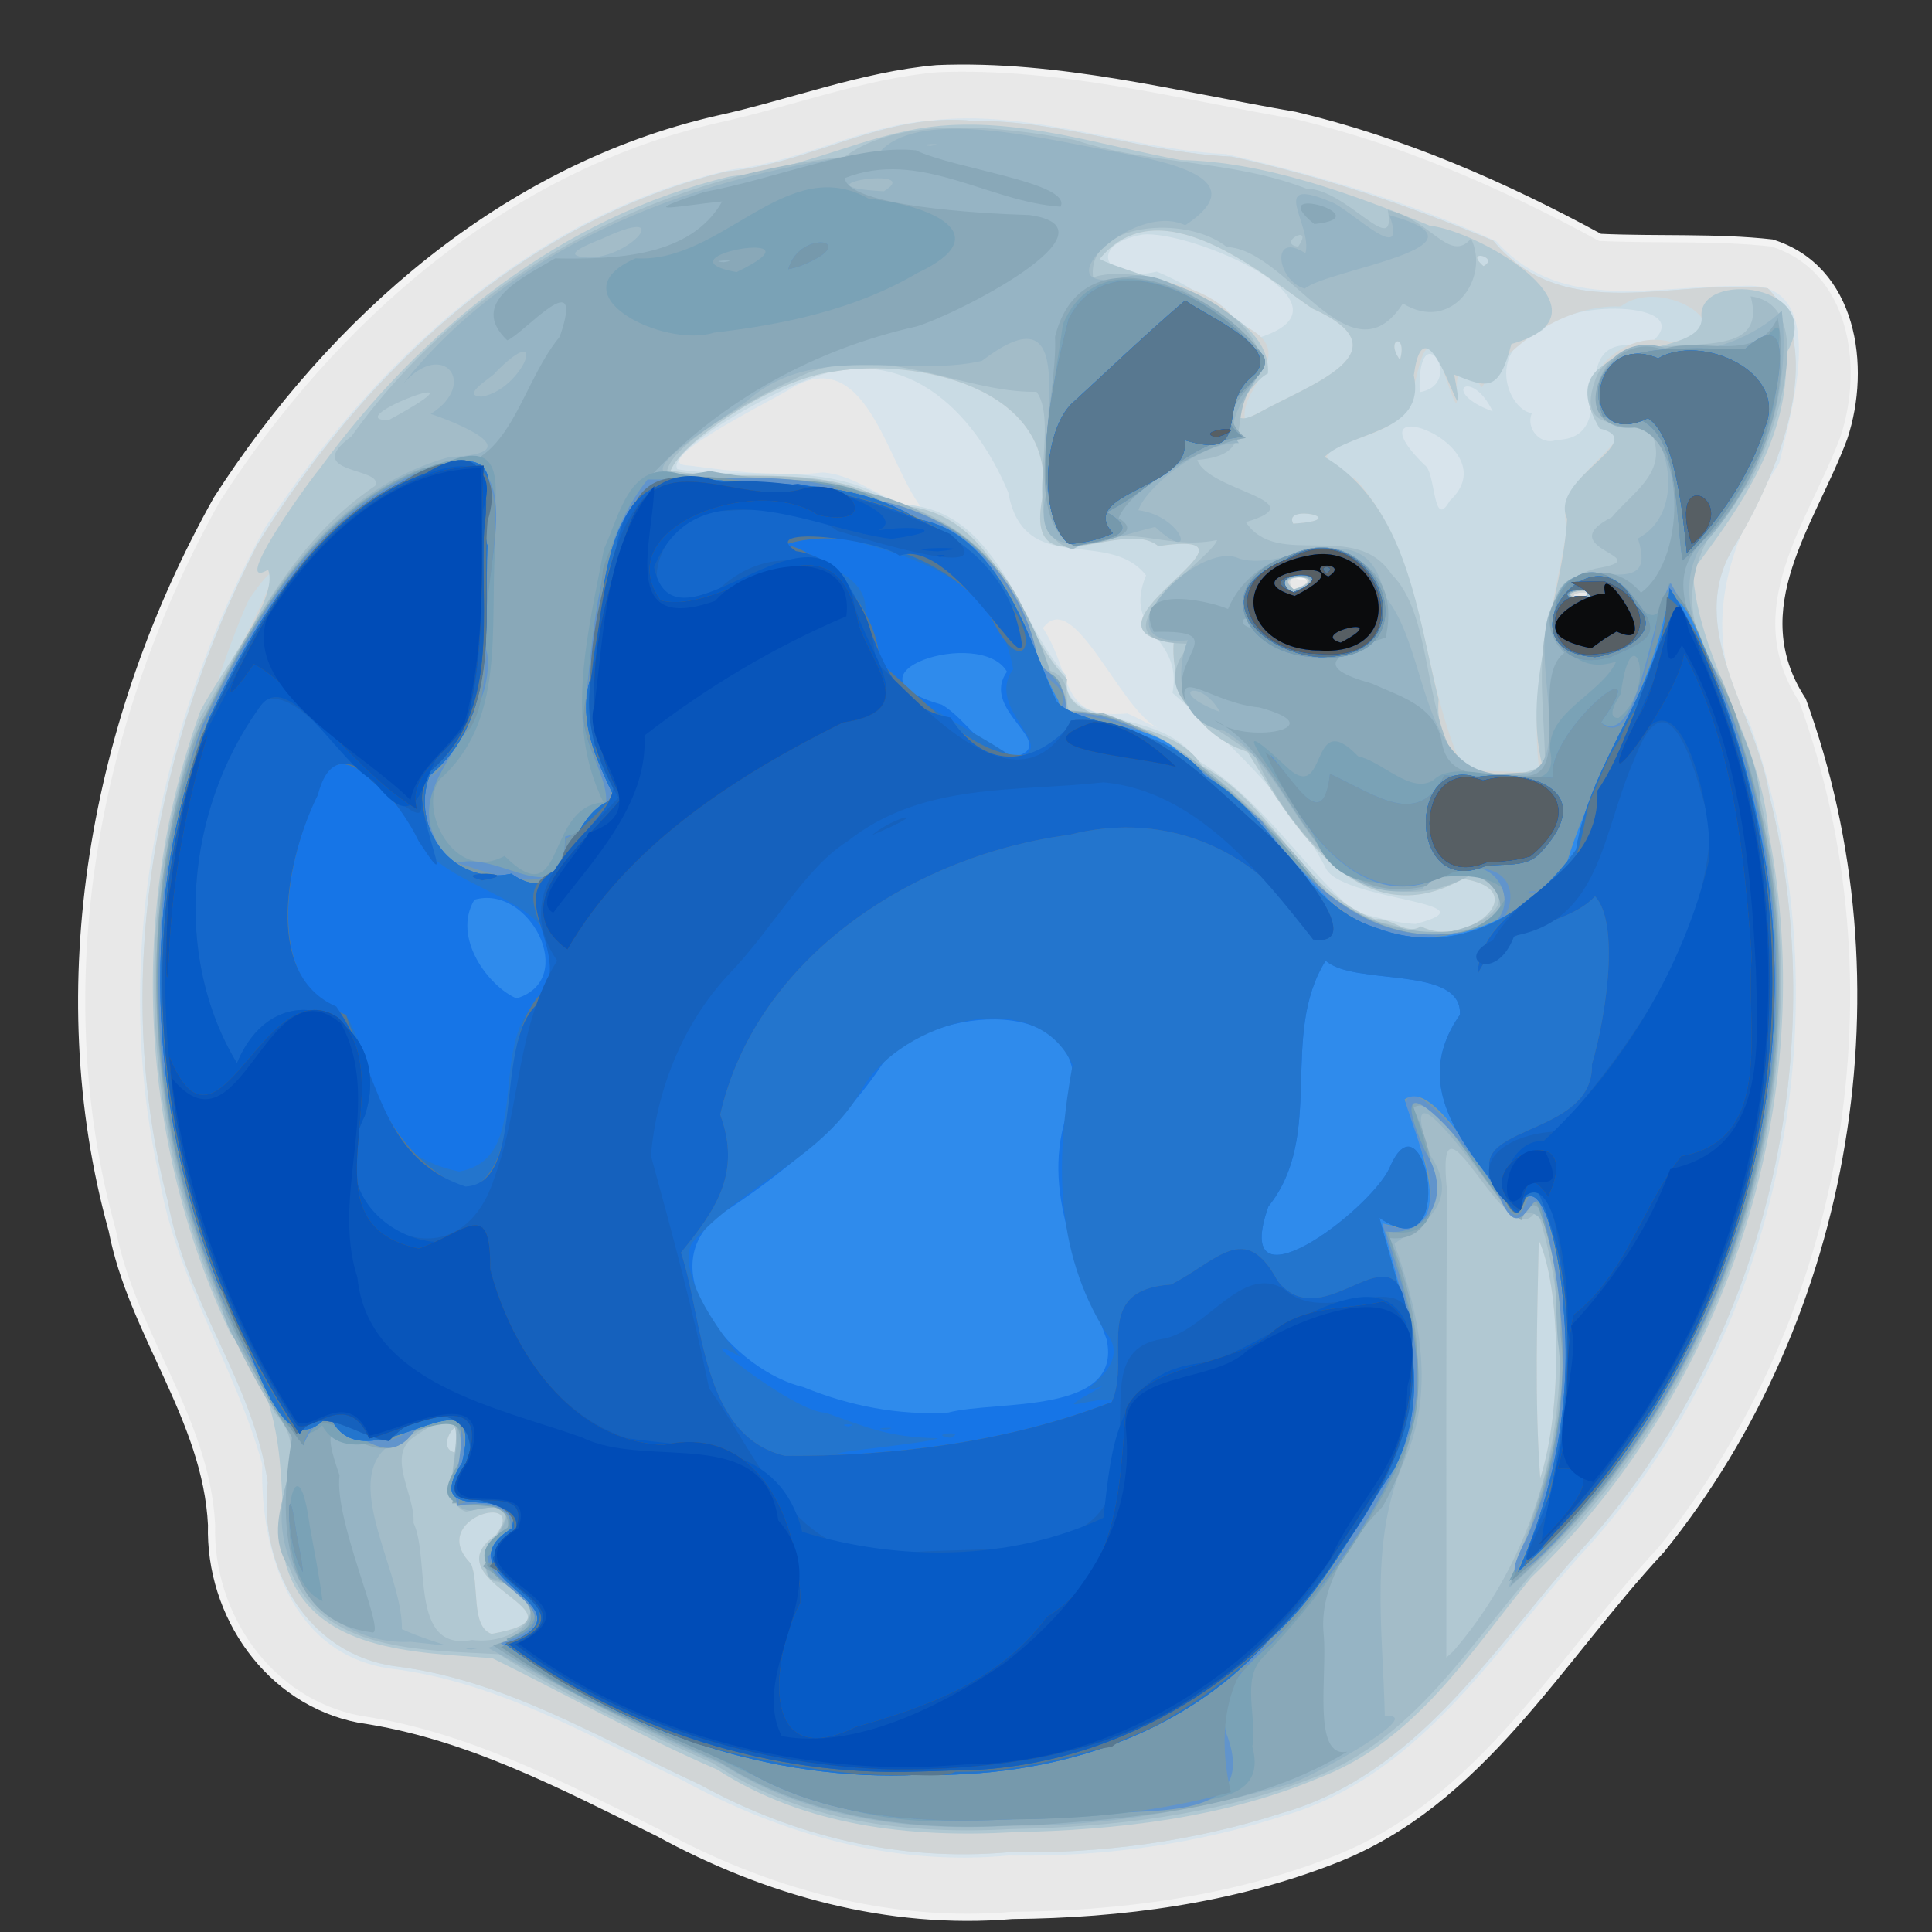 <?xml version="1.0" encoding="UTF-8" standalone="no"?>
<!-- Created with Inkscape (http://www.inkscape.org/) -->

<svg
   xmlns:dc="http://purl.org/dc/elements/1.1/"
   xmlns:cc="http://creativecommons.org/ns#"
   xmlns:rdf="http://www.w3.org/1999/02/22-rdf-syntax-ns#"
   xmlns:svg="http://www.w3.org/2000/svg"
   xmlns="http://www.w3.org/2000/svg"
   xmlns:xlink="http://www.w3.org/1999/xlink"
   xmlns:sodipodi="http://sodipodi.sourceforge.net/DTD/sodipodi-0.dtd"
   xmlns:inkscape="http://www.inkscape.org/namespaces/inkscape"
   width="48"
   height="48"
   id="svg2"
   version="1.1"
   inkscape:version="0.48.4 r9939"
   sodipodi:docname="iceweasel.svg"
   inkscape:export-filename="/home/uri/workspace/NitruxforAndroid/res/drawable-xhdpi/web_browser.png"
   inkscape:export-xdpi="180"
   inkscape:export-ydpi="180">
  <rect width="100%" height="100%" fill="#333333" stroke="none"/>
  <defs
     id="defs4">
    <linearGradient
       id="linearGradient1577"
       inkscape:collect="always">
      <stop
         id="stop1579"
         offset="0"
         style="stop-color:#ffffff;stop-opacity:0.498" />
      <stop
         id="stop1581"
         offset="1"
         style="stop-color:#ffffff;stop-opacity:0;" />
    </linearGradient>
    <linearGradient
       gradientTransform="matrix(0.874,0,0,0.874,3.034,1007.384)"
       gradientUnits="userSpaceOnUse"
       y2="0.882"
       x2="28.77"
       y1="47.029"
       x1="28.77"
       id="linearGradient1583"
       xlink:href="#linearGradient1577"
       inkscape:collect="always" />
    <linearGradient
       inkscape:collect="always"
       xlink:href="#linearGradient4167"
       id="linearGradient3549"
       x1="28.551"
       y1="1052.38"
       x2="28.551"
       y2="1004.356"
       gradientUnits="userSpaceOnUse"
       gradientTransform="matrix(0.833,0,0,0.833,4,171.394)" />
    <style
       type="text/css"
       id="style874">
    .fil0 {fill:#1F1A17}
   </style>
    <linearGradient
       inkscape:collect="always"
       xlink:href="#linearGradient4173"
       id="linearGradient4973"
       x1="23.938"
       y1="-1052.425"
       x2="23.938"
       y2="-1004.362"
       gradientUnits="userSpaceOnUse"
       gradientTransform="matrix(0.833,0,0,0.833,4,-171.394)" />
    <linearGradient
       id="linearGradient4173">
      <stop
         id="stop4175"
         offset="0"
         style="stop-color:#1482cf;stop-opacity:1" />
      <stop
         id="stop4177"
         offset="1"
         style="stop-color:#74bef2;stop-opacity:1" />
    </linearGradient>
    <linearGradient
       id="linearGradient4167">
      <stop
         id="stop4169"
         offset="0"
         style="stop-color:#bfe1f9;stop-opacity:1" />
      <stop
         id="stop4171"
         offset="1"
         style="stop-color:#f6fbfe;stop-opacity:1" />
    </linearGradient>
  </defs>
  <sodipodi:namedview
     id="base"
     pagecolor="#ffffff"
     bordercolor="#666666"
     borderopacity="1.0"
     inkscape:pageopacity="0.0"
     inkscape:pageshadow="2"
     inkscape:zoom="5.6568545"
     inkscape:cx="0.61072487"
     inkscape:cy="4.6740166"
     inkscape:document-units="px"
     inkscape:current-layer="g4010"
     showgrid="true"
     inkscape:window-width="1177"
     inkscape:window-height="754"
     inkscape:window-x="490"
     inkscape:window-y="204"
     inkscape:window-maximized="0"
     showguides="false">
    <inkscape:grid
       type="xygrid"
       id="grid3007" />
  </sodipodi:namedview>
  <g
     inkscape:label="Capa 1"
     inkscape:groupmode="layer"
     id="layer1"
     transform="translate(0,-1004.362)">
    <g
       id="g4010"
       transform="matrix(0.174,0,0,0.174,54.484,898.523)">
      <path
         style="fill:#e8e8e8;stroke:#f3f3f3;stroke-width:1.024;stroke-opacity:1"
         d="m -168.565,881.768 c -17.724,1.491 -35.133,-3.352 -50.605,-11.809 -13.697,-6.722 -27.322,-13.987 -42.633,-16.202 -12.948,-2.486 -21.477,-14.908 -21.116,-27.748 -0.738,-15.124 -11.354,-27.362 -14.185,-42.057 -9.696,-34.929 -2.571,-73.147 14.95,-104.38 16.486,-25.65 41.1,-47.322 71.398,-54.262 10.457,-2.28 20.758,-6.303 31.408,-7.235 17.328,-0.719 34.233,3.771 51.19,6.674 15.289,3.621 29.734,9.932 43.495,17.415 8.149,0.377 16.505,-0.096 24.53,0.795 11.63,3.619 13.68,17.598 10.29,27.815 -4.557,12.232 -14.48,24.359 -5.908,37.487 14.697,40.383 6.865,87.852 -20.171,121.291 -14.594,15.653 -25.782,36.163 -46.693,44.284 -14.554,5.711 -30.385,7.796 -45.949,7.931 z m 41.499,-191.161 c 4.732,-1.862 -3.537,-0.678 0,0 z"
         id="path4054"
         inkscape:connector-curvature="0" />
      <path
         style="fill:#d8e4ec"
         d="m -169.173,873.214 c -16.348,1.556 -32.366,-3.016 -46.63,-10.804 -13.447,-6.394 -26.538,-14.087 -41.6,-15.89 -14.213,-2.026 -18.607,-16.856 -18.278,-29.18 -3.868,-14.022 -12.438,-26.563 -14.746,-41.181 -6.924,-31.226 -0.056,-64.478 14.987,-92.315 15.656,-23.925 38.239,-45.011 66.903,-51.386 10.211,-1.237 18.275,-6.171 28.048,-6.957 14.404,-1.765 28.197,4.039 42.447,4.774 13.163,3.036 26.377,6.887 38.581,12.458 9.291,10.43 22.908,6.21 35.025,6.369 12.898,-1.052 7.1,17.818 5.353,25.327 -7.419,11.255 -11.676,24.487 -4.27,36.919 14.557,40.364 4.749,88.089 -24.54,119.446 -12.303,13.976 -23.104,31.405 -42.143,36.802 -12.624,4.073 -25.887,5.849 -39.136,5.618 z m 21.453,-160.946 c -5.599,-2.691 -12.063,-20.281 -16.483,-14.323 4.433,6.842 2.099,13.106 12.043,12.197 1.517,0.632 2.924,1.493 4.44,2.126 z m 59.953,-18.454 c 4.638,-1.37 -2.797,-1.194 0,0 z m -40.735,-1.378 c 7.143,-2.562 -3.694,-2.43 0,0 z m -52.984,-11.593 c -5.018,-6.288 -7.999,-24.155 -19.199,-16.792 -3.202,1.852 -20.327,10.488 -14.111,10.692 6.373,0.793 12.605,1.718 19.161,0.994 5.033,0.307 9.137,4.674 14.148,5.107 z"
         id="path4052"
         inkscape:connector-curvature="0" />
      <path
         style="fill:#c9dbe4"
         d="m -169.173,872.752 c -15.358,1.365 -30.596,-2.25 -44.05,-9.679 -14.157,-6.508 -27.707,-14.935 -43.481,-16.886 -12.613,-1.718 -19.544,-14.257 -18.192,-26.206 -1.985,-14.177 -11.753,-25.966 -14.25,-40.143 -8.215,-31.411 -1.873,-65.249 12.732,-93.765 15.261,-24.703 38.089,-46.335 67.015,-53.314 12.709,-1.272 22.446,-8.547 35.343,-7.218 12.459,-0.132 24.357,4.547 36.778,5.093 12.798,2.791 25.379,6.987 37.35,11.996 10.251,12.274 25.736,5.309 39.204,6.795 8.758,8.87 1.348,26.886 -4.859,36.987 -7.101,11.642 3.367,23.727 5.101,35.424 9.407,37.752 -0.999,79.668 -27.416,108.326 -12.36,13.973 -23.074,31.501 -42.132,36.968 -12.626,4.075 -25.892,5.852 -39.145,5.621 z m 58.165,-132.553 c 12.135,-3.191 -11.201,-3.265 -12.916,-8.182 -5.419,-10.089 -13.797,-17.762 -21.783,-24.808 1.507,-8.236 -7.219,-8.5 -3.778,-16.784 -5.449,-6.935 -17.456,0.445 -19.679,-11.843 -4.982,-11.934 -15.063,-21.643 -28.729,-16.077 -5.375,1.955 -20.085,10.04 -18.524,12.771 10.199,1.665 21.445,-1.523 31.231,5.007 14.732,-0.082 17.305,17.092 24.299,24.436 -0.917,7.92 13.386,4.308 18.536,11.974 9.21,5.397 14.761,14.814 22.567,21.709 2.836,0.771 5.859,1.672 8.776,1.798 z m 23.241,-46.385 c 4.638,-1.37 -2.797,-1.194 0,0 z m -40.735,-1.378 c 5.53,-1.622 -2.321,-3.06 0,0 z m 22.385,-12.662 c 8.786,-8.157 -15.094,-16.339 -3.603,-5.114 1.638,0.956 1.139,9.493 3.603,5.114 z m 15.237,-8.685 c 10.069,-0.236 0.01,-15.725 12.733,-13.302 8.917,-6.344 -10.924,-7.167 -14.75,-2.339 -8.105,2.506 -5.119,11.199 -1.503,11.842 -0.931,2.153 1.258,4.651 3.521,3.799 z m -9.111,-4.077 c -3.009,-6.355 -7.712,-2.837 0,0 z m -10.427,-2.747 c 6.816,-1.181 -0.395,-11.673 0,0 z m -22.725,-7.843 c 14.809,-4.821 -10.148,-15.369 -16.833,-14.66 -8.232,1.483 -5.222,7.071 2.02,5.288 5.451,2.245 10.157,5.836 14.812,9.373 z"
         id="path4050"
         inkscape:connector-curvature="0" />
      <path
         style="fill:#d1d5d6"
         d="m -169.173,872.752 c -15.358,1.365 -30.596,-2.25 -44.05,-9.679 -14.157,-6.508 -27.707,-14.935 -43.481,-16.886 -12.613,-1.718 -19.544,-14.257 -18.192,-26.206 -1.985,-14.177 -11.753,-25.966 -14.25,-40.143 -8.215,-31.411 -1.873,-65.249 12.732,-93.765 15.261,-24.703 38.089,-46.335 67.015,-53.314 12.709,-1.272 22.446,-8.547 35.343,-7.218 12.459,-0.132 24.357,4.547 36.778,5.093 12.798,2.791 25.379,6.987 37.35,11.996 10.251,12.274 25.736,5.309 39.204,6.795 8.758,8.87 1.348,26.886 -4.859,36.987 -7.101,11.642 3.367,23.727 5.101,35.424 9.407,37.752 -0.999,79.668 -27.416,108.326 -12.36,13.973 -23.074,31.501 -42.132,36.968 -12.626,4.075 -25.892,5.852 -39.145,5.621 z m -73.76,-31.19 c 15.311,-2.715 -9.167,-7.374 0.601,-14.1 4.813,-6.385 -9.967,-2.4 -3.565,4.05 1.288,2.847 -0.074,9.015 2.964,10.05 z M -93.203,819.331 c 3.241,-10.151 2.854,-27.319 -0.207,-33.975 -0.228,11.305 -0.613,22.711 0.207,33.975 z M -248.09,815.684 c 2.237,-7.763 -3.625,-0.639 4e-5,7e-5 l -4e-5,-7e-5 z m 137.87,-75.149 c 6.175,3.361 16.535,-5.095 5.984,-6.78 -14.842,8.402 -24.231,-7.547 -30.765,-18.131 -7.956,-2.61 -10.987,-10.084 -10.538,-15.654 -15.966,-1.701 16.02,-16.385 -2.209,-13.726 -5.103,-4.291 -19.419,6.694 -16.46,-7.321 1.618,-15.415 -18.083,-19.581 -29.856,-17.603 -8.386,1.022 -21.585,9.84 -23.312,14.152 10.447,1.841 21.916,-1.383 31.834,4.973 14.917,0.015 17.383,17.36 24.776,24.803 -1.173,7.377 14.58,4.661 19.267,12.391 10.05,5.242 14.365,18.113 24.742,21.894 2.205,-0.333 4.446,2.378 6.538,1.001 z m 16.938,-21.879 c -1.654,-11.33 1.946,-23.489 3.894,-34.884 -1.634,-6.232 4.871,-9.124 7.711,-13.674 -9.528,-3.242 -1.88,-15.322 7.095,-13.02 11.72,-0.983 -0.974,-9.762 -7.122,-5.05 -8.995,-0.339 -17.085,6.764 -19.822,11.554 -6.499,-8.552 -1.408,9.317 -5.091,-1.144 -4.098,-12.461 -3.868,5.221 -6.803,5.297 -2.174,3.813 -17.257,3.956 -6.2,8.888 10.445,11.577 9.152,28.143 15.507,41.642 3.611,0.119 7.225,0.16 10.831,0.392 z M -280.451,703.158 c 2.495,-3.462 10.525,-20.158 2.981,-9.463 -1.239,2.022 -7.905,20.334 -2.981,9.463 z m 192.683,-9.343 c 4.638,-1.37 -2.797,-1.194 0,0 z m -40.735,-1.378 c 5.53,-1.622 -2.321,-3.06 0,0 z m 0.037,-9.397 c 8.888,-0.559 -1.639,-2.94 0,0 z m -4.778,-15.907 c 7.07,-3.939 21.24,-8.657 7.45,-14.837 -7.843,-5.46 -21.941,-17.337 -30.302,-7.054 2.211,3.034 15.188,2.14 19.584,9.074 9.994,4.104 0.124,9.119 1.166,13.839 l 2.102,-1.022 -1e-5,0 z m 20.016,-7.479 c 1.135,-3.951 -2.262,-3.073 0,0 z m 11.928,-13.39 c 2.43,-1.307 -2.915,-2.523 0,0 z"
         id="path4048"
         inkscape:connector-curvature="0" />
      <path
         style="fill:#b1c8d2"
         d="m -168.481,869.886 c -14.586,0.825 -29.718,-0.846 -42.262,-8.952 -10.943,-4.726 -21.499,-10.683 -32.077,-15.895 -10.837,-0.861 -25.817,-0.803 -29.525,-13.475 -0.938,-11.875 0.563,-22.68 -7.864,-32.868 -13.062,-27.459 -14.714,-60.325 -4.313,-88.892 3.009,-5.839 11.294,-16.02 9.68,-20.186 -5.348,3.141 4.784,-11.291 7.452,-14.546 14.395,-19.709 34.44,-35.927 58.555,-41.619 11.215,-1.235 19.144,-5.981 28.946,-7.113 12.08,-1.372 23.678,2.639 35.33,4.778 11.875,0.222 24.453,4.807 35.596,9.387 7.003,0.684 27.266,12.501 11.642,16.887 -1.794,6.957 -3.449,6.257 -8.162,4.368 2.455,13.099 -3.963,-13.171 -5.771,0.099 1.783,8.313 -8.894,7.911 -12.741,11.646 11.847,7.046 13.234,22.47 16.28,34.623 -0.807,9.885 8.787,12.847 14.793,9.427 -2.902,-12.021 2.827,-23.493 3.559,-35.212 -2.712,-5.777 12.08,-11.093 4.637,-12.886 -8.106,-13.849 14.701,-9.249 14.571,-15.749 -0.933,-7.008 18.258,-5.012 12.039,5.096 0.533,11.924 -6.448,21.842 -13.291,30.902 0.538,12.308 9.813,24.301 10.811,37.4 7.496,38.287 -5.856,79.418 -33.919,106.435 -8.805,10.807 -16.629,23.42 -30.334,28.613 -13.618,5.731 -28.944,7.441 -43.633,7.73 z m -74.453,-28.324 c 15.311,-2.715 -9.167,-7.374 0.601,-14.1 4.813,-6.385 -9.967,-2.4 -3.565,4.05 1.288,2.847 -0.074,9.015 2.964,10.05 z M -93.203,819.331 c 3.241,-10.151 2.854,-27.319 -0.207,-33.975 -0.228,11.305 -0.613,22.711 0.207,33.975 z M -248.09,815.684 c 2.237,-7.763 -3.625,-0.639 4e-5,7e-5 l -4e-5,-7e-5 z m 137.87,-75.149 c 6.175,3.361 16.535,-5.095 5.984,-6.78 -14.842,8.402 -24.231,-7.547 -30.765,-18.131 -7.956,-2.61 -10.987,-10.084 -10.538,-15.654 -15.966,-1.701 16.02,-16.385 -2.209,-13.726 -5.103,-4.291 -19.419,6.694 -16.46,-7.321 1.618,-15.415 -18.083,-19.581 -29.856,-17.603 -8.386,1.022 -21.585,9.84 -23.312,14.152 10.447,1.841 21.916,-1.383 31.834,4.973 14.917,0.015 17.383,17.36 24.776,24.803 -1.173,7.377 14.58,4.661 19.267,12.391 10.05,5.242 14.365,18.113 24.742,21.894 2.205,-0.333 4.446,2.378 6.538,1.001 z m 22.54,-46.713 c 5.163,-2.142 -4.342,-1.147 0,0 z m -40.727,-1.385 c 6.456,-2.056 -3.663,-2.493 -10e-6,0 l 10e-6,0 z m -0.06,-9.397 c 8.888,-0.559 -1.639,-2.94 0,0 z m -4.778,-15.907 c 7.07,-3.939 21.24,-8.657 7.45,-14.837 -7.843,-5.46 -21.941,-17.337 -30.302,-7.054 3.811,2.179 24.7,6.394 24.012,16.358 -2.473,1.15 -7.427,8.996 -1.16,5.534 z m 20.016,-7.479 c 1.135,-3.951 -2.262,-3.073 0,0 z m 11.928,-13.39 c 2.43,-1.307 -2.915,-2.523 0,0 z"
         id="path4046"
         inkscape:connector-curvature="0" />
      <path
         style="fill:#a3bcc8"
         d="m -168.712,869.434 c -14.74,0.825 -30.045,-0.972 -42.592,-9.384 -10.456,-4.671 -20.875,-9.477 -30.595,-15.58 -10.759,-0.632 -25.432,-0.217 -29.881,-12.306 -5.262,-7.489 4.261,-15.596 -2.004,-21.992 -18.022,-29.274 -22.591,-66.729 -10.882,-99.159 6.971,-12.075 13.09,-25.304 25.102,-33.369 1.42,-2.697 -10.723,-1.636 -3.373,-7.076 16.294,-22.825 42.769,-36.956 70.443,-39.94 7.85,-5.806 21.849,-4.432 32.867,-2.367 10.928,3.617 22.24,2.767 33.026,6.941 5.777,0.008 12.914,10.315 11.637,3.073 6.135,1.347 8.833,7.663 11.876,4.061 2.793,5.643 -2.817,13.557 -9.722,9.263 -7.485,11.616 -16.373,-7.744 -25.146,-8.059 -5.789,-4.662 -20.034,-3.529 -19.097,4.335 8.516,-2.82 28.56,6.767 22.828,15.317 -3.754,5.324 0.676,9.984 -7.937,10.756 1.429,4.42 17.232,5.849 6.926,8.868 4.486,6.805 15.627,-0.392 20.785,7.415 5.893,5.847 4.394,19.035 9.477,27.042 2.528,2.824 8.468,0.672 12.363,1.5 0.672,-8.185 -3.863,-26.259 7.241,-29.306 9.711,-1.614 -6.662,-2.765 2.401,-7.354 2.848,-3.463 7.712,-6.174 5.921,-11.328 -0.374,-3.754 -11.604,1.059 -8.368,-8.056 2.962,-9.868 25.665,0.078 22.254,-12.151 9.929,1.328 3.374,20.24 -0.345,26.989 -8.088,8.236 -11.172,17.513 -3.879,27.452 17.396,41.346 7.61,92.032 -23.6,124.168 -11.154,11.588 -19.067,27.194 -35.053,33.086 -13.39,5.171 -28.376,6.894 -42.672,7.162 z m 63.066,-25.358 c 14.775,-17.02 18.915,-41.928 11.968,-63.169 -4,8.077 -14.748,-20.636 -12.816,-2.434 -0.205,22.158 -0.084,44.317 -0.117,66.475 l 0.529,-0.479 0.435,-0.393 0,0 z m -140.071,-1.642 c 7.69,0.95 12.898,-6.58 2.789,-8.503 -4.145,-4.022 9.012,-12.848 -3.626,-9.815 -6.082,-1.79 4.535,-19.27 -7.721,-10.492 -3.596,2.788 0.463,8.169 0.195,12.084 2.434,5.197 -0.685,18.457 8.362,16.726 z m 134.078,-101.054 c 5.463,1.52 19.14,-3.685 8.747,-8.307 -14.03,8.089 -25.484,-4.748 -30.927,-16.64 -4.73,-4.415 -16.438,-8.195 -9.268,-16.259 -16.148,0.132 3.194,-12.278 3.736,-14.788 -7.827,1.567 -12.525,-2.963 -20.607,1.3 -8.266,-2.009 -1.523,-17.624 -5.174,-22.472 -10.945,0.208 -23.168,-7.864 -34.688,-1.732 -5.962,2.727 -17.765,9.409 -18.063,13.184 9.875,1.649 20.091,-1.24 29.928,3.744 12.196,2.088 21.953,11.882 23.425,24.302 7.598,1.192 -0.497,8.792 8.718,6.32 13.404,4.571 23.879,15.312 32.578,26.202 2.599,4.128 7.854,3.064 11.593,5.146 z m 24.248,-47.646 c 4.019,-1.987 -4.953,-0.82 0,0 z m -40.977,-1.296 c 6.357,-1.917 -3.881,-3.163 0,0 z m -129.266,-24.178 c 16.433,-8.924 -7.67,0.053 0,0 z m 129.861,-24.764 c 2.427,-3.51 -3.212,-0.487 0,0 z"
         id="path4044"
         inkscape:connector-curvature="0" />
      <path
         style="fill:#96b4c4"
         d="m -168.712,868.947 c -14.3,0.88 -29.076,-0.925 -41.374,-8.786 -11.474,-4.823 -22.447,-10.704 -33.362,-16.601 7.615,-2.409 8.498,-7.745 0.283,-9.97 -2.891,-4.182 8.638,-12.065 -2.744,-9.624 -7.594,-0.599 4.76,-19.069 -8.307,-10.837 -12.643,3.355 -1.378,18.725 -1.523,27.759 5.749,2.58 9.758,2.707 1.265,1.808 -12.91,0.667 -22.219,-13.262 -16.942,-24.855 1.77,-8.102 -8.687,-15.175 -10.142,-23.49 -10.876,-25.091 -12.067,-54.134 -4.121,-80.215 7.884,-16.486 17.647,-35.333 36.711,-40.604 12.293,-0.526 0.413,-5.167 -2.662,-6.154 6.917,-4.328 1.716,-10.865 -4,-4.224 16.376,-20.644 42.718,-30.052 68.094,-33.16 5.233,-5.934 20.839,-2.49 29.878,-0.782 6.71,1.474 25.409,3.524 13.766,11.218 -7.753,-3.664 -21.397,10.55 -8.282,7.31 6.496,-1.246 12.953,5.77 17.853,9.436 4.735,4.289 -5.436,9.361 -1.927,14.354 -5.797,-0.068 -13.53,6.729 -14.322,9.594 6.498,0.863 8.475,8.012 2.375,2.384 -6.281,1.431 -18.613,6.931 -15.377,-5.57 -1.336,-8.642 4.947,-29.07 -9.358,-18.132 -10.765,2.451 -23.95,-2.786 -33.521,5.718 -4.82,3.621 -21.127,12.934 -5.269,9.998 9.953,2.052 22.191,0.818 32.125,6.963 10.244,4.27 16.96,19.754 17.578,27.244 12.738,-0.431 22.813,9.466 31.258,17.842 5.969,9.767 15.969,15.5 27.591,13.316 10.97,-3.115 -1.216,-12.207 -6.953,-5.632 -15.649,2.955 -17.532,-16.307 -28.172,-22.617 -7.85,-1.35 -6.447,-10.389 -5.212,-12.952 -13.702,1.166 1.37,-14.557 7.329,-11.665 6.699,2.103 18.33,-7.329 20.749,5.334 6.465,7.536 4.78,25.739 17.359,25.462 11.856,1.703 2.086,-17.496 6.928,-24.546 1.852,-8.696 15.164,1.135 11.888,-9.105 6.504,-3.554 4.614,-13.264 1.232,-16.134 -11.749,3.048 -7.775,-14.564 2.69,-11.06 7.309,1.66 14.678,-3.25 16.615,-5.362 1.444,12.608 -3.18,24.993 -11.839,34.164 -5.85,11.299 8.977,24.057 8.789,36.907 9.176,40.049 -4.935,84.476 -36.026,111.426 3.604,-10.827 8.839,-23.123 7.084,-35.565 -0.543,-6.67 0.395,-21.515 -6.304,-17.377 -3.542,-4.544 -17.548,-24.922 -11.872,-8.885 5.02,7.411 -2.755,10.614 -5.133,12.596 3.436,9.828 5.844,20.248 1.668,30.369 -5.39,11.608 -3.298,24.71 -3.049,37.091 6.223,-0.65 -9.536,8.251 -13.333,9.586 -12.968,3.665 -26.456,6.189 -39.983,6.023 z m 29.781,-159.022 c -2.733,-4.952 -8,-3.024 0,0 l 0,0 z m 51.166,-15.679 c 6.514,-2.249 -5.048,-2.54 0,0 z m -40.632,-1.356 c 7.364,-3.011 -5.346,-2.849 0,0 l 0,0 z m -115.922,-27.996 c 5.968,-1.02 9.751,-11.373 1.911,-3.414 -0.059,0.418 -5.298,3.373 -1.911,3.414 z m 13.869,-20.016 c 6.322,1.454 14.435,-7.639 3.725,-2.717 -0.524,0.304 -6.028,2.162 -3.725,2.717 z m 43.522,-9.297 c 6.187,-3.782 -13.687,-0.731 0,0 z m 6.672,-6.491 c 2.841,-0.449 -2.588,-0.192 0,0 z m -65.565,214.701 c -2.633,-0.207 2.851,-0.448 0,0 z m 119.003,-194.312 c -4.025,-1.089 -4.925,-8.356 0.091,-5.037 1.069,-4.005 -5.522,-11.153 3.502,-7.405 2.779,0.89 11.274,9.722 8.492,1.958 16.408,4.465 -8.863,7.732 -12.085,10.485 z"
         id="path4042"
         inkscape:connector-curvature="0" />
      <path
         style="fill:#89a8b8"
         d="m -169.866,868.977 c -14.055,0.711 -28.4,-1.468 -40.46,-9.092 -11.087,-4.984 -22.256,-9.902 -32.403,-16.684 10.141,-3.035 4.014,-7.828 -1.474,-11.272 6.658,-7.201 3.462,-9.368 -4.364,-8.999 1.27,-5.554 3.707,-16.154 -5.61,-10.124 -5.346,7.704 -15.326,-7.77 -10.468,6.12 -0.815,6.351 6.429,21.98 4.792,22.442 -14.123,-1.686 -13.233,-18.297 -11.56,-27.864 -19.014,-29.622 -25.208,-67.829 -13.346,-101.296 7.539,-14.588 15.845,-30.872 32.149,-37.157 12.374,1.723 13.107,-10.973 19.416,-18.726 3.728,-10.808 -5.079,-0.429 -7.505,0.542 -5.684,-5.429 2.396,-9.033 6.83,-11.704 8.137,0.131 19.256,-0.016 23.863,-8.133 -6.539,0.663 -12.875,2.09 -2.569,-1.353 10.248,-1.863 21.791,-6.824 30.219,-5.946 5.445,2.652 22.335,4.63 20.668,8.053 -10.391,-0.688 -20.132,-8.296 -30.816,-4.084 0.476,3.98 19.083,5.055 26.366,5.275 13.693,1.923 -10.435,14.22 -16.129,15.91 -14.469,3.23 -27.669,10.501 -37.659,21.043 10.742,1.813 21.439,-1.27 31.953,3.777 11.807,2.087 21.428,11.398 23.138,23.457 2.676,1.989 4.643,4.303 3.567,6.667 11.591,-0.272 20.358,8.928 28.577,15.908 6.928,9.999 16.754,17.939 29.083,15.606 10.682,-1.575 0.72,-13.512 -5.871,-6.548 -16.936,3.767 -18.324,-17.5 -30.234,-23.723 4.209,3.616 17.568,1.154 6.338,-1.801 -6.562,-0.585 -11.933,-5.844 -10.371,-0.477 -3.235,-6.519 7.246,-10.621 -4.618,-10.297 -3.333,-6.78 7.349,-4.633 10.583,-3.275 5.041,-11.971 25.961,-11.333 22.51,4.084 -7.374,2.346 -10.61,4.149 -1.989,6.557 4.11,1.875 8.862,3.084 9.957,8.087 0.86,6.107 6.668,4.652 11.252,5.031 7.816,1.128 1.249,-13.726 6.285,-17.499 -6.786,-6.817 4.419,-16.274 10.947,-8.585 6.866,-5.034 6.417,-23.831 -1.976,-23.69 -8.915,-0.162 -3.225,-13.978 5.024,-11.051 5.735,-1.958 13.426,2.226 16.468,-4.505 2.065,10.423 -2.21,22.641 -9.587,30.895 -10.566,8.299 3.725,19.662 4.487,29.728 13.619,42.06 0.262,91.227 -33.038,120.372 3.853,-11.013 8.57,-23.361 7.142,-35.832 0.212,-4.947 -2.06,-24.976 -5.613,-16.304 -4.961,-3.306 -11.904,-18.962 -15.464,-16.014 3.583,6.985 5.115,19.344 -3.295,18.557 5.2,12.315 5.801,26.43 -1.033,38.334 -4.497,4.611 -9.183,11.433 -8.41,18.334 0.516,5.718 -1.673,17.735 3.371,16.657 -13.068,8.01 -29.042,9.367 -44.003,10.457 -1.707,0.055 -3.415,0.103 -5.122,0.141 z m 35.423,-171.037 c -0.314,-2.692 -2.627,-0.588 0,0 z m 46.679,-3.694 c 6.514,-2.249 -5.048,-2.54 0,0 z m -40.838,-1.349 c 7.687,-2.979 -4.638,-3.298 0,0 z m -81.202,-47.186 c 2.851,-0.447 -2.633,-0.208 0,0 z m 50.097,40.567 c -7.879,-4.024 -2.346,-21.175 -2.777,-29.924 3.814,-15.199 22.434,-6.857 29.079,1.801 3.7,4.162 -8.265,7.682 -1.841,12.662 -6.253,0.925 -16.678,7.419 -18.154,11.432 4.58,2.783 -5.059,3.75 -6.307,4.029 z m 34.243,-46.017 c -7.509,-6.085 9.753,-0.972 0,0 z"
         id="path4040"
         inkscape:connector-curvature="0" />
      <path
         style="fill:#7aa2b6"
         d="m -177.254,868.27 c -12.585,0.561 -24.148,-4.174 -35.082,-9.815 -9.377,-4.435 -23.668,-8.844 -28.464,-16.169 13.216,-5.382 -11.764,-8.67 0.183,-15.905 2.121,-6.4 -13.562,0.855 -7.05,-9.093 3.973,-14.083 -14.651,3.576 -19.449,-5.481 -6.485,6.087 -10.656,-13.187 -14.557,-18.552 -10.713,-25.915 -12.473,-56.314 -2.13,-82.58 7.435,-15.309 17.445,-32.367 35.236,-36.726 9.371,-3.325 5.067,7.857 6.136,12.712 -0.76,11.191 1.544,24.606 -7.899,32.883 -3.199,4.148 2.018,14.907 9.244,10.943 8.784,8.678 5.681,-7.083 14.124,-7.659 -5.631,-11.319 -2.196,-24.233 0.068,-36.163 2.312,-5.04 3.672,-12.782 10.793,-10.738 9.774,2.363 20.958,-1.678 30.448,4.894 11.481,1.308 19.386,12.204 20.902,23.049 6.722,1.431 -0.378,8.179 8.777,6.446 13.259,4.346 23.575,15.064 32.21,25.71 6.362,5.663 22.111,9.491 25.924,-0.295 -7.236,-7.157 -22.204,5.506 -27.703,-8.117 -2.053,-4.451 -15.321,-20.572 -4.024,-9.976 6.213,6.033 3.205,-8.823 10.352,-1.391 3.555,0.786 7.46,5.438 10.763,3.427 3.953,-4.129 17.666,3.916 16.783,-3.542 -1.245,-6.013 7.061,-8.552 9.32,-13.405 -10.884,3.718 -12.517,-17.064 -0.045,-11.486 4.205,4.604 5.908,7.975 7.615,0.271 19.416,31.74 20.25,73.718 4.125,107.114 -6.66,13.266 -15.28,26.183 -27.005,35.429 8.13,-16.787 10.522,-37.102 3.698,-54.75 -3.169,8.556 -10.661,-12.243 -17.968,-14.754 2.375,6.762 7.745,21.62 -2.998,19.505 3.111,10.704 6.928,21.754 1.896,32.702 -4.913,10.082 -11.729,19.831 -19.855,28.248 -3.032,3.121 -0.696,8.546 -1.427,12.654 2.591,9.414 -10.5,7.064 -16.288,9.255 -8.827,1.144 -17.767,1.137 -26.652,1.353 z m 95.223,-157.477 c 5.825,-4.506 1.854,-15.402 0.332,-3.46 -0.239,0.447 -2.348,3.452 -0.332,3.46 z m -5.685,-16.509 c 6.301,-2.723 -5.537,-2.032 0,0 z M -267.076,836.879 c -7.965,-3.344 -4.012,-27.077 -1.815,-10.693 0.647,3.557 1.359,7.105 1.815,10.693 z m 142.128,-134.764 c -10.573,-0.111 -15.81,-10.624 -3.794,-14.665 12.871,-5.879 20.595,15.916 3.794,14.665 z m -3.392,-9.216 c 8.628,-4.149 -6.392,-3.202 0,0 z m 55.431,-4.617 c -1.363,-8.792 0.042,-22.688 -11.315,-20.473 -4.341,-11.813 12.794,-9.536 20.231,-9.752 3.457,0.047 5.67,-7.372 4.738,0.79 0.359,11.407 -5.556,21.823 -13.654,29.435 z m -86.888,-2.053 c -6.874,-5.374 -2.774,-22.426 -1.568,-31.645 5.299,-12.574 21.03,-4.239 27.408,3.415 6.005,3.675 -8.939,7.322 -1.742,12.648 -7.965,0.678 -11.921,6.974 -19.392,10.781 6.106,3.417 -1.975,4.189 -4.706,4.8 z m -51.393,-30.46 c -7.114,2.283 -22.877,-5.516 -11.179,-10.615 12.363,0.734 21.534,-15.138 33.263,-8.523 8.133,0.83 19.11,4.943 6.86,10.678 -8.71,5.14 -19.001,7.317 -28.945,8.46 z m 3.232,-8.643 c 13.707,-6.611 -12.15,-2.226 0,0 z"
         id="path4038"
         inkscape:connector-curvature="0" />
      <path
         style="fill:#6194cc"
         d="m -168.481,868.036 c -13.23,0.639 -27.033,-0.197 -38.644,-7.227 -11.73,-5.435 -24.41,-9.611 -34.505,-17.906 11.786,-4.057 -1.42,-7.376 -1.908,-12.359 6.757,-5.335 2.056,-8.572 -4.244,-7.251 -1.653,-4.329 5.064,-17.349 -6.063,-10.86 -5.704,8.494 -12.131,-7.638 -15.971,2.211 -20.727,-29.171 -26.436,-68.636 -14.583,-102.406 7.482,-15.724 17.443,-33.449 35.643,-38.003 12.276,-0.729 2.905,19.684 5.227,27.507 1.245,12.118 -15.431,19.311 -4.756,29.863 6.44,-2.321 15.747,7.888 15.855,-3.89 11.412,-2.895 2.644,-10.511 2.651,-17.108 1.491,-11.595 1.455,-24.291 9.109,-33.862 10.981,0.068 21.844,-1.663 32.697,2.959 11.807,2.087 21.428,11.398 23.138,23.457 3.001,1.922 4.226,4.572 3.793,6.822 11.289,-0.095 19.874,8.684 28.002,15.419 6.728,9.583 16.2,18.086 28.202,16.011 11.321,0.35 6.366,-14.105 -2.915,-7.76 -12.348,5.779 -21.843,-10.744 -23.943,-17.61 2.684,2.927 7.624,11.96 8.475,2.711 6.797,3.19 12.619,7.723 16.315,0.245 5.178,0.103 10.356,0.206 15.533,0.309 -1.117,-6.499 15.25,-19.872 6.838,-7.857 5.46,3.753 6.983,-15.016 9.948,-19.938 24.226,41.184 18.804,97.294 -13.087,132.972 -3.103,3.987 -13.217,14.471 -7.458,3.357 6.552,-14.595 6.358,-31.563 2.14,-46.763 -1.149,-4.869 -2.756,6.26 -6.087,-2.054 -3.091,-5.991 -17.704,-22.513 -10.569,-6.408 4.347,6.865 -0.233,12.286 -5.594,11.489 3.204,10.192 6.914,20.985 2.355,31.483 -4.305,9.887 -10.833,19.14 -18.647,27.337 -4.031,3.534 -8.002,7.059 -6.474,12.89 5.583,14.538 -15.389,9.823 -24.151,12.053 -2.107,0.076 -4.215,0.125 -6.322,0.167 z m -101.394,-35.281 c -2.605,-3.967 -2.328,-16.072 -0.918,-5.496 0.342,1.825 0.782,3.639 0.918,5.496 z M -83.126,702.068 c -13.584,3.979 -8.322,-19.422 2.266,-9.696 5.313,6.26 4.114,6.905 -2.266,9.696 z m -4.589,-7.785 c 6.301,-2.723 -5.537,-2.032 0,0 z m -37.233,7.831 c -10.573,-0.111 -15.81,-10.624 -3.794,-14.665 12.871,-5.879 20.595,15.916 3.794,14.665 z m -3.392,-9.216 c 8.628,-4.149 -6.392,-3.202 0,0 z m 55.468,-4.617 c -1.393,-8.795 -0.009,-22.688 -11.353,-20.473 -4.338,-11.82 12.824,-9.557 20.265,-9.715 8.41,-7.556 4.078,8.939 1.927,15.181 -2.892,5.429 -6.155,10.931 -10.84,15.006 z m -86.925,-2.053 c -7.059,-5.831 -3.148,-23.049 -0.73,-32.477 5.737,-10.947 20.397,-3.067 26.55,4.227 6.052,3.682 -8.915,7.332 -1.721,12.668 -7.851,0.728 -12.067,6.956 -19.392,10.75 6.078,3.475 -1.929,4.201 -4.706,4.832 z m -40.773,-39.514 c 1.626,-6.009 11.185,-4.04 1.366,-0.331 l -1.367,0.331 2e-5,0 z"
         id="path4036"
         inkscape:connector-curvature="0" />
      <path
         style="fill:#7699ac"
         d="m -168.481,868.036 c -13.223,0.636 -27.021,-0.191 -38.626,-7.22 -11.784,-5.204 -23.897,-9.893 -34.491,-17.389 9.22,-2.995 4.002,-8.541 -2.039,-11.578 5.851,-5.413 4.338,-11.282 -4.065,-8.775 1.01,-6.094 3.04,-17.783 -7.434,-10.286 -5.785,4.601 -12.647,-6.365 -14.69,1.855 -4.119,-4.975 -6.373,-11.042 -9.298,-15.664 -4.975,-11.299 -8.941,-22.885 -10.335,-35.478 -1.089,-17.401 -1.321,-35.896 5.728,-52.093 7.405,-14.712 16.265,-31.072 33.096,-36.377 14.23,-4.262 5.316,18.619 6.9,26.866 -0.24,3.812 -0.599,7.823 -2.29,10.394 -6.255,6.03 -8.895,9.802 -4.155,18.521 6.314,1.605 17.622,7.321 17.786,-2.761 4.15,-2.34 9.437,-6.185 4.529,-10.817 -1.15,-2.631 -2.714,-6.036 -1.384,-9.992 0.495,-6.224 1.655,-11.644 2.228,-17.766 1.02,-3.2 2.85,-6.751 4.054,-9.044 6.506,-8.491 19.784,-0.819 29.483,-2.669 12.031,4.019 25.421,9.219 27.771,23.511 0.302,4.783 6.884,4.344 3.347,9.193 11.993,-1.139 21.182,8.521 29.48,15.761 6.62,8.379 14.705,18.217 26.357,15.412 10.198,3.423 13.571,-12.658 0.69,-8.73 -13.146,6.736 -21.948,-6.959 -26.63,-17.243 3.354,2.119 8.104,12.914 9.245,3.088 6.797,3.19 12.619,7.723 16.315,0.245 5.178,0.103 10.356,0.206 15.533,0.309 -1.117,-6.499 15.25,-19.872 6.838,-7.857 4.405,3.831 6.499,-8.56 7.747,-12.749 1.563,-16.46 8.264,5.604 10.339,10.981 8.247,22.495 8.687,47.716 2.618,70.727 -2.153,6.399 -4.808,14.278 -7.996,20.221 -6.236,12.525 -14.689,24.262 -25.465,33.331 8.5,-16.278 9.961,-36.055 4.469,-53.528 -2.607,-6.993 -2.188,7.451 -6.179,-1.952 -2.797,-6.306 -18.501,-23.442 -11.525,-6.646 2.755,5.309 2.895,14.345 -5.221,11.114 3.046,11.475 7.55,23.332 1.736,34.997 -5.355,7.239 -8.985,16.529 -15.865,23.165 -8.641,4.453 -9.485,14.958 -7.495,23.053 -10.128,2.773 -20.627,3.865 -31.109,3.873 z m 35.141,-23.693 c 5.105,-4.377 3.231,-4.238 0,0 z m 38.927,-108.541 c 2.102,-0.468 -1.779,-0.297 0,0 z m 4.137,-2.272 c 2.193,-1.575 0.277,-1.532 0,0 z M -135.986,847.113 c 0.277,-1.532 2.193,-1.575 0,0 z m -133.889,-14.358 c -2.605,-3.967 -2.328,-16.072 -0.918,-5.496 0.342,1.825 0.782,3.639 0.918,5.496 z m 18.372,-113.539 c 1.261,-2.385 3.23,-2.601 0,0 z m 168.377,-17.148 c -13.584,3.979 -8.322,-19.422 2.266,-9.696 5.313,6.26 4.114,6.905 -2.266,9.696 z m -4.589,-7.785 c 6.301,-2.723 -5.537,-2.032 0,0 z m -37.233,7.831 c -10.573,-0.111 -15.81,-10.624 -3.794,-14.665 12.871,-5.879 20.595,15.916 3.794,14.665 z m -3.392,-9.216 c 8.628,-4.149 -6.392,-3.202 0,0 z m 55.468,-4.617 c -1.393,-8.795 -0.009,-22.688 -11.353,-20.473 -4.338,-11.82 12.824,-9.557 20.265,-9.715 8.41,-7.556 4.078,8.939 1.927,15.181 -2.892,5.429 -6.155,10.931 -10.84,15.006 z m -86.925,-2.053 c -7.059,-5.831 -3.148,-23.049 -0.73,-32.477 5.737,-10.947 20.397,-3.067 26.55,4.227 6.052,3.682 -8.915,7.332 -1.721,12.668 -7.851,0.728 -12.067,6.956 -19.392,10.75 6.078,3.475 -1.929,4.201 -4.706,4.832 z m -40.773,-39.514 c 1.626,-6.009 11.185,-4.04 1.366,-0.331 l -1.367,0.331 2e-5,0 z"
         id="path4034"
         inkscape:connector-curvature="0" />
      <path
         style="fill:#2f8bec"
         d="m -181.871,861.692 c -21.109,1.051 -42.198,-6.265 -59.1,-18.675 14.132,-5.126 -10.048,-9.618 0.876,-16.484 2.354,-7.237 -13.376,0.378 -7.061,-9.41 3.77,-15.346 -14.576,4.7 -18.965,-6.948 -7.607,9.207 -11.582,-13.019 -15.668,-18.141 -10.179,-25.692 -11.825,-55.744 -1.325,-81.545 7.384,-15.689 18.056,-33.169 36.591,-36.36 5.771,0.016 1.86,8.177 2.981,12.036 -0.404,11.262 1.581,24.783 -8.243,32.846 -2.786,7.411 3.258,15.816 11.672,14.015 8.327,5.813 7.418,-9.077 14.84,-10.617 -2.711,-5.739 -5.517,-11.231 -3.442,-17.678 1.879,-9.587 1.007,-27.521 13.707,-28.34 10.909,1.541 22.765,-0.351 33.026,6.037 12.353,1.991 16.057,19.288 19.965,25.832 0.555,4.218 14.868,2.122 18.469,9.042 9.45,5.681 15.279,15.341 23.339,22.499 11.95,5.097 21.755,1.142 30.415,-6.925 3.273,-12.335 11.174,-23.279 14.139,-35.826 2.267,-11.782 8.939,13.891 11.025,18.409 12.658,40.853 0.277,88.655 -31.735,117.236 5.293,-11.859 7.712,-24.789 6.47,-37.815 -0.23,-6.03 -3.073,-21.603 -6.8,-13.583 -4.463,-4.519 -11.48,-19.2 -15.871,-16.047 1.715,5.876 8.739,21.028 -3.183,17.697 3.046,11.475 7.55,23.332 1.736,34.997 -5.498,7.917 -10.029,17.615 -17.894,24.476 -12.633,14.165 -31.438,19.699 -49.964,19.27 z m 80.853,-129.769 c -10.971,4.728 -11.282,-15.836 -1.275,-12.701 7.809,-1.197 17.464,1.946 9.136,10.782 -1.985,2.256 -5.244,1.515 -7.861,1.919 z m -23.83,-29.84 c -8.741,-0.783 -16.182,-9.077 -5.03,-13.716 12.3,-8.269 22.223,14.097 5.03,13.716 z m -3.809,-9.192 c 8.507,-3.172 -4.741,-3.491 -5e-5,0 l 5e-5,0 z m 43.286,9.199 c -14.108,-0.808 -0.112,-19.762 5.84,-7.345 4.342,3.917 -2.672,6.99 -5.84,7.345 z m -2.281,-7.843 c 6.602,-2.472 -6.14,-2.292 0,0 l 0,0 z m 15.386,-7.021 c -0.609,-5.942 -1.705,-16.826 -5.556,-19.237 -10.191,4.887 -8.523,-12.786 1.458,-8.549 6.125,-3.615 18.643,1.887 15.249,9.836 -2.064,6.673 -6.302,12.952 -11.15,17.949 z m -88.201,-1.282 c -4.104,-3.053 -4.005,-15.414 0.221,-19.904 5.436,-4.973 10.746,-10.09 16.35,-14.875 3.288,2.405 14.288,6.931 9.564,10.851 -5.369,4.239 0.321,12.188 -9.672,9.095 1.194,6.889 -15.5,7.379 -10.224,13.298 -1.946,0.935 -4.096,1.379 -6.239,1.535 z"
         id="path4032"
         inkscape:connector-curvature="0" />
      <path
         style="fill:#1675e7"
         d="m -181.871,861.692 c -21.109,1.051 -42.198,-6.265 -59.1,-18.675 14.132,-5.126 -10.048,-9.618 0.876,-16.484 2.354,-7.237 -13.376,0.378 -7.061,-9.41 3.77,-15.346 -14.576,4.7 -18.965,-6.948 -7.607,9.207 -11.582,-13.019 -15.668,-18.141 -10.179,-25.692 -11.825,-55.744 -1.325,-81.545 7.384,-15.689 18.056,-33.169 36.591,-36.36 5.771,0.016 1.86,8.177 2.981,12.036 -0.404,11.262 1.581,24.783 -8.243,32.846 -2.786,7.411 3.258,15.816 11.672,14.015 8.327,5.813 7.418,-9.077 14.84,-10.617 -2.711,-5.739 -5.517,-11.231 -3.442,-17.678 1.879,-9.587 1.007,-27.521 13.707,-28.34 10.909,1.541 22.765,-0.351 33.026,6.037 12.215,2.074 16.58,19.574 19.722,25.994 2.619,3.35 16.389,3.656 21.209,10.68 9.765,5.301 13.755,18.276 24.352,21.628 11.703,4.428 22.001,-1.921 28.606,-11.124 2.168,-13.295 12.556,-23.71 13.343,-37.402 7.51,11.784 11.653,26.384 13.907,40.383 5.202,36.455 -7.97,75.458 -35.524,100.109 5.293,-11.859 7.712,-24.789 6.47,-37.815 -0.233,-6.037 -3.069,-21.6 -6.805,-13.583 -6.55,-8.63 -15.515,-17.348 -7.969,-28.136 0.402,-7.117 -15.135,-4.045 -19.165,-7.725 -6.694,10.696 0.01,24.892 -8.178,35.093 -5.496,15.576 14.232,0.832 17.27,-5.426 4.977,-11.986 10.108,15.08 -1.411,7.059 3.013,11.696 8.168,23.82 2.139,35.782 -5.498,7.918 -10.029,17.615 -17.894,24.476 -12.633,14.165 -31.437,19.699 -49.964,19.27 z m 4.155,-51.727 c 6.753,-1.799 24.983,0.422 22.596,-10.448 -3.888,-11.066 -10.065,-22.009 -4.941,-34.162 2.728,-15.274 -19.809,-13.559 -26.947,-5.341 -5.979,9.087 -14.387,15.907 -23.433,21.786 -10.256,7.975 2.363,22.301 12.028,24.528 6.551,2.688 13.605,4.062 20.697,3.638 z m -61.661,-59.138 c 8.93,-2.693 1.785,-16.376 -6.007,-14.087 -3.257,5.413 2.039,12.396 6.007,14.087 z m 71.582,-34.606 c 5.69,-1.972 -5.484,-6.547 -1.548,-12.037 -3.707,-6.489 -24.828,0.346 -9.322,4.696 3.647,2.082 6.225,7.566 10.87,7.341 z m 66.776,15.702 c -10.971,4.728 -11.282,-15.836 -1.275,-12.701 7.809,-1.197 17.464,1.946 9.136,10.782 -1.985,2.256 -5.244,1.515 -7.861,1.919 z m -23.83,-29.84 c -8.741,-0.783 -16.182,-9.077 -5.03,-13.716 12.3,-8.269 22.223,14.097 5.03,13.716 z m -3.809,-9.192 c 8.507,-3.172 -4.741,-3.491 -5e-5,0 l 5e-5,0 z m 43.286,9.199 c -14.108,-0.808 -0.112,-19.762 5.84,-7.345 4.342,3.917 -2.672,6.99 -5.84,7.345 z m -2.281,-7.843 c 6.602,-2.472 -6.14,-2.292 0,0 l 0,0 z m 15.386,-7.021 c -0.609,-5.942 -1.705,-16.826 -5.556,-19.237 -10.191,4.887 -8.523,-12.786 1.458,-8.549 6.125,-3.615 18.643,1.887 15.249,9.836 -2.064,6.673 -6.302,12.952 -11.15,17.949 z m -88.201,-1.282 c -4.104,-3.053 -4.005,-15.414 0.221,-19.904 5.436,-4.973 10.746,-10.09 16.35,-14.875 3.288,2.405 14.288,6.931 9.564,10.851 -5.369,4.239 0.321,12.188 -9.672,9.095 1.194,6.889 -15.5,7.379 -10.224,13.298 -1.946,0.935 -4.096,1.379 -6.239,1.535 z"
         id="path4030"
         inkscape:connector-curvature="0" />
      <path
         style="fill:#2375cd"
         d="m -181.871,861.692 c -21.109,1.051 -42.198,-6.265 -59.1,-18.675 14.132,-5.126 -10.048,-9.618 0.876,-16.484 2.354,-7.237 -13.376,0.378 -7.061,-9.41 3.77,-15.346 -14.576,4.7 -18.965,-6.948 -7.607,9.207 -11.582,-13.019 -15.668,-18.141 -10.179,-25.692 -11.825,-55.744 -1.325,-81.545 7.384,-15.689 18.056,-33.169 36.591,-36.36 5.771,0.016 1.86,8.177 2.981,12.036 -0.404,11.262 1.581,24.783 -8.243,32.846 -2.786,7.411 3.258,15.816 11.672,14.015 8.327,5.813 7.418,-9.077 14.84,-10.617 -2.711,-5.739 -5.517,-11.231 -3.442,-17.678 1.879,-9.587 1.007,-27.521 13.707,-28.34 10.909,1.541 22.765,-0.351 33.026,6.037 12.215,2.074 16.58,19.574 19.722,25.994 2.619,3.35 16.389,3.656 21.209,10.68 9.765,5.301 13.755,18.276 24.352,21.628 11.703,4.428 22.001,-1.921 28.606,-11.124 2.168,-13.295 12.556,-23.71 13.343,-37.402 7.51,11.784 11.653,26.384 13.907,40.383 5.202,36.455 -7.97,75.458 -35.524,100.109 5.293,-11.859 7.712,-24.789 6.47,-37.815 -0.233,-6.037 -3.069,-21.6 -6.805,-13.583 -6.55,-8.63 -15.515,-17.348 -7.969,-28.136 0.402,-7.117 -15.135,-4.045 -19.165,-7.725 -6.694,10.696 0.01,24.892 -8.178,35.093 -5.496,15.576 14.232,0.832 17.27,-5.426 4.977,-11.986 10.108,15.08 -1.411,7.059 3.013,11.696 8.168,23.82 2.139,35.782 -5.498,7.918 -10.029,17.615 -17.894,24.476 -12.633,14.165 -31.437,19.699 -49.964,19.27 z m -11.543,-45.59 c 13.376,-0.837 26.922,-2.697 39.402,-7.778 -2.486,-1.041 -10.652,2.816 -1.66,-2.115 -6.439,1.928 5.041,-2.312 0.449,-7.646 -7.428,-11.891 -7.176,-24.978 -4.759,-38.242 -5.343,-11.771 -24.385,-6.154 -29.949,3.259 -5.557,10.024 -17.206,13.899 -24.397,22.167 -2.735,5.378 7.516,17.065 7.041,16.348 -9.286,-5.491 7.488,7.919 12.028,7.882 5.83,2.052 8.831,3.533 16.09,3.652 -1.884,0.864 -17.508,2.039 -14.246,2.473 z m 15.944,-2.533 c -3.587,-0.524 2.762,-1.11 0,0 z m -9.249,-1.175 c -2.633,-0.207 2.851,-0.448 0,0 z m -5.31,-0.445 c 2.081,-0.404 -2.081,-0.404 0,0 z m -55.554,-36.403 c 10.688,-1.85 3.96,-17.908 11.19,-24.304 9.892,-16.568 -17.318,-13.891 -18.105,-26.633 -5.393,-4.022 -11.046,-13.246 -13.954,-1.457 -4.054,9.127 -6.883,25.849 4.733,30.018 5.256,9.245 3.039,19.66 16.136,22.376 z m 79.102,-59.1 c 7.472,-1.031 -4.275,-6.789 0.016,-12.61 -2.439,-14.26 -16.696,-16.543 -28.124,-19.826 -13.522,3.622 9.542,2.904 6.803,12.65 1.743,10.605 13.73,14.401 21.306,19.786 z m 67.463,15.477 c -10.971,4.728 -11.282,-15.836 -1.275,-12.701 7.809,-1.197 17.464,1.946 9.136,10.782 -1.985,2.256 -5.244,1.515 -7.861,1.919 z m -23.83,-29.84 c -8.741,-0.783 -16.182,-9.077 -5.03,-13.716 12.3,-8.269 22.223,14.097 5.03,13.716 z m -3.809,-9.192 c 8.507,-3.172 -4.741,-3.491 -5e-5,0 l 5e-5,0 z m 43.286,9.199 c -14.108,-0.808 -0.112,-19.762 5.84,-7.345 4.342,3.917 -2.672,6.99 -5.84,7.345 z m -2.281,-7.843 c 6.602,-2.472 -6.14,-2.292 0,0 l 0,0 z m 15.386,-7.021 c -0.609,-5.942 -1.705,-16.826 -5.556,-19.237 -10.191,4.887 -8.523,-12.786 1.458,-8.549 6.125,-3.615 18.643,1.887 15.249,9.836 -2.064,6.673 -6.302,12.952 -11.15,17.949 z m -88.201,-1.282 c -4.104,-3.053 -4.005,-15.414 0.221,-19.904 5.436,-4.973 10.746,-10.09 16.35,-14.875 3.288,2.405 14.288,6.931 9.564,10.851 -5.369,4.239 0.321,12.188 -9.672,9.095 1.194,6.889 -15.5,7.379 -10.224,13.298 -1.946,0.935 -4.096,1.379 -6.239,1.535 z"
         id="path4028"
         inkscape:connector-curvature="0" />
      <path
         style="fill:#587890"
         d="m -184.038,861.76 c -7.341,0.056 -13.673,-0.943 -19.352,-2.101 -3.454,-0.657 -6.474,-1.313 -10.439,-2.438 -9.517,-3.577 -19.276,-7.963 -27.115,-14.368 9.693,-2.61 2.864,-8.421 -2.336,-10.932 8.139,-7.801 0.595,-8.986 -4.754,-10.78 5.981,-8.861 -2.201,-14.902 -9.583,-7.127 -5.006,-0.845 -9.757,-5.437 -13.16,-0.952 -3.377,-5.956 -7.569,-12.512 -9.876,-18.584 -10.875,-24.872 -12.47,-54.854 -3.754,-81.006 6.978,-13.899 13.999,-29.45 28.936,-36.466 6.828,-4.713 14.844,-3.521 11.966,5.657 -1.016,11.569 2.576,25.937 -7.055,34.674 -6.158,3.285 4.166,23.399 -3.263,9.145 -3.955,-4.807 -11.929,-15.848 -14.63,-3.328 -4.054,9.127 -6.883,25.849 4.733,30.018 3.699,10.455 6.394,20.074 17.453,25.117 9.031,-4.377 3.125,-21.445 10.938,-28.737 4.005,-6.592 -7.24,-14.005 2.323,-17.306 -0.326,-6.985 12.813,-9.06 5.143,-15.934 -2.422,-10.554 -0.352,-23.976 4.565,-34.032 3.16,-11.34 15.325,-2.22 22.658,-4.824 11.513,1.582 26.004,5.013 31.407,16.656 4.996,6.154 1.896,11.135 -2.263,2.527 -5.726,-9.051 -20.867,-13.569 -29.573,-10.58 4.828,0.599 13.265,8.435 13.555,16.811 7.885,6.471 19.265,20.789 27.897,8.174 11.196,-0.409 19.733,9.598 27.572,16.408 3.395,3.209 14.469,15.793 6.47,15.058 -7.107,-12.66 -20.746,-18.682 -34.826,-15.04 -21.997,2.839 -44.727,17.32 -49.887,39.958 3.085,8.394 -0.705,13.671 -5.601,19.69 3.262,9.749 2.831,26.168 14.878,29.029 15.79,0.056 31.854,-1.968 46.627,-7.686 2.854,-6.443 -3.089,-16.008 8.463,-16.78 6.524,-3.288 10.545,-9.264 15.212,-0.536 6.762,8.595 17.162,-8.948 18.466,5.069 3.237,12.415 -2.709,23.865 -8.73,32.247 -6.106,9.984 -15,19.155 -24.901,24.876 -3.038,2.208 -6.691,2.856 -8.487,4.347 -3.041,0.452 -5.595,1.364 -8.316,1.95 -4.846,0.948 -7.82,1.68 -14.013,1.618 -1.681,0.871 -5.046,0.366 -7.349,0.509 z m 88.506,-29.884 c 6.778,-16.119 8.405,-35.048 2.901,-51.828 -3.415,-7.605 -2.11,7.926 -6.344,-2.038 -7.198,-9.456 13.486,-6.812 13.158,-17.786 2.053,-7.006 3.982,-20.12 0.447,-23.975 -4.393,4.653 -13.195,3.63 -16.761,11.099 0.115,-6.536 6.917,-10.646 12.468,-13.623 2.672,-4.512 2.521,-7.873 3.6,-11.277 1.697,-3.444 1.869,-5.094 4.24,-8.612 0.925,-2.663 2.741,-4.875 3.61,-7.087 1.482,-4.449 2.887,-7.581 3.081,-13.243 6.166,3.876 10.565,23.322 13.129,33.439 5.372,26.128 0.551,54.614 -12.03,77.266 -5.551,9.766 -12.665,20.024 -21.498,27.664 z m 1.015,-0.923 c 3.23,-2.601 1.261,-2.385 0,0 z m -149.774,-96.969 c -5.278,-1.391 6.928,-1.135 0,0 z m 143.274,-2.061 c -10.971,4.728 -11.282,-15.836 -1.275,-12.701 7.809,-1.197 17.464,1.946 9.136,10.782 -1.985,2.256 -5.244,1.515 -7.861,1.919 z m -23.83,-29.84 c -8.741,-0.783 -16.182,-9.077 -5.03,-13.716 12.3,-8.269 22.223,14.097 5.03,13.716 z m -3.809,-9.192 c 8.507,-3.172 -4.741,-3.491 -5e-5,0 l 5e-5,0 z m 43.286,9.199 c -14.108,-0.808 -0.112,-19.762 5.84,-7.345 4.342,3.917 -2.672,6.99 -5.84,7.345 z m -2.281,-7.843 c 6.602,-2.472 -6.14,-2.292 0,0 l 0,0 z m 15.386,-7.021 c -0.609,-5.942 -1.705,-16.826 -5.556,-19.237 -10.191,4.887 -8.523,-12.786 1.458,-8.549 6.125,-3.615 18.643,1.887 15.249,9.836 -2.064,6.673 -6.302,12.952 -11.15,17.949 z m -88.201,-1.282 c -4.104,-3.053 -4.005,-15.414 0.221,-19.904 5.436,-4.973 10.746,-10.09 16.35,-14.875 3.288,2.405 14.288,6.931 9.564,10.851 -5.369,4.239 0.321,12.188 -9.672,9.095 1.194,6.889 -15.5,7.379 -10.224,13.298 -1.946,0.935 -4.096,1.379 -6.239,1.535 z"
         id="path4026"
         inkscape:connector-curvature="0" />
      <path
         style="fill:#1467cb"
         d="m -182.102,861.223 c -20.757,0.728 -41.678,-5.88 -58.401,-18.177 11.5,-4.199 -1.851,-8.082 -2.23,-12.396 8.598,-7.527 -1.658,-7.284 -5.301,-9.508 5.981,-8.861 -2.201,-14.902 -9.583,-7.127 -4.516,-0.524 -9.676,-5.493 -12.73,-0.999 -19.625,-29.311 -25.484,-68.188 -13.117,-101.417 6.996,-14.336 15.258,-29.939 31.231,-35.794 8.645,-5.299 9.055,1.913 8.234,8.138 -0.633,11.649 2.405,25.685 -7.527,34.316 -4.742,2.588 5.133,20.834 -1.833,10.085 -2.068,-4.465 -11.466,-17.931 -14.367,-6.589 -4.3,8.581 -8.092,25.589 2.612,30.23 6.41,9.093 5.802,21.486 18.456,25.707 8.693,-0.45 3.976,-19.988 10.095,-25.899 6.419,-7.402 -5.907,-15.795 3.904,-19.865 2.251,-6.446 11.757,-9.504 4.427,-17.228 -1.91,-8.785 1.072,-18.839 2.986,-27.631 2.367,-15.839 16.183,-8.091 26.048,-9.716 11.706,2.6 26.231,5.795 30.967,18.562 4.654,15.724 -8.031,-11.419 -16.454,-8.297 -3.168,-2.405 -20.504,-4.425 -14.809,-0.659 13.018,1.886 8.324,21.402 22.071,23.753 5.3,8.189 12.559,6.602 17.805,0.332 11.196,-0.409 19.733,9.598 27.572,16.408 3.395,3.209 14.469,15.793 6.47,15.058 -7.107,-12.66 -20.746,-18.682 -34.826,-15.04 -21.997,2.839 -44.727,17.32 -49.887,39.958 3.085,8.394 -0.705,13.671 -5.601,19.69 3.262,9.749 2.831,26.168 14.878,29.029 15.79,0.056 31.854,-1.968 46.627,-7.686 2.854,-6.443 -3.089,-16.008 8.463,-16.78 6.524,-3.288 10.545,-9.264 15.212,-0.536 6.762,8.595 17.162,-8.948 18.466,5.069 3.233,12.851 -2.982,24.846 -9.475,33.586 -11.906,18.864 -33.193,31.418 -55.676,31.279 l -2.25,0.082 -2.458,0.063 4e-5,-4e-5 z m 90.909,-34.064 c -7.167,8.506 -3.007,1.035 -0.581,-5.785 2.959,-14.024 4.194,-29.833 -1.871,-43.2 -2.793,-1.274 -1.342,7.997 -5.331,-0.163 -7.198,-9.456 13.486,-6.812 13.158,-17.786 2.053,-7.006 3.982,-20.12 0.447,-23.975 -4.393,4.653 -13.195,3.63 -16.761,11.099 0.353,-11.05 17.796,-12.309 17.107,-26.189 5.019,-7.056 8.812,-23.817 11.771,-26.486 20.144,37.724 17.059,86.537 -8.327,121.069 -2.851,4.085 -6.187,7.81 -9.611,11.417 z M -244.292,733.984 c -5.278,-1.391 6.928,-1.135 0,0 z m 143.409,-2.565 c -10.932,4.521 -10.556,-15.471 -0.501,-11.704 8.512,-2.33 15.508,3.721 6.77,10.818 -2.029,0.647 -4.164,0.747 -6.269,0.887 z m -23.832,-29.767 c -9.54,-0.081 -15.51,-9.998 -3.996,-13.752 11.68,-6.575 19.88,15.163 3.996,13.752 z m -3.536,-8.755 c 8.375,-4.133 -7.348,-2.594 0,0 z m 4.557,-2.77 c 1.656,-1.18 -1.656,-1.18 0,0 z m 38.461,11.533 c -7.898,1.066 -7.539,-10.159 -0.617,-8.05 -1.75,-2.676 -6.343,-2.127 1.767,-2.345 7.053,2.494 7.024,9.997 -1.151,10.395 z m 13.653,-15.688 c -3.865,-12.204 7.861,-5.782 0,0 z m -67.8,-15.244 c -3.966,-0.902 6.034,-2.168 0,0 z"
         id="path4024"
         inkscape:connector-curvature="0" />
      <path
         style="fill:#1561bd"
         d="m -182.102,861.223 c -20.757,0.728 -41.678,-5.88 -58.401,-18.177 11.5,-4.199 -1.851,-8.082 -2.23,-12.396 8.598,-7.527 -1.658,-7.284 -5.301,-9.508 5.981,-8.861 -2.201,-14.902 -9.583,-7.127 -4.516,-0.524 -9.676,-5.493 -12.73,-0.999 -19.625,-29.311 -25.484,-68.188 -13.117,-101.417 6.996,-14.336 15.258,-29.939 31.231,-35.794 8.645,-5.299 9.055,1.913 8.234,8.138 -0.63,11.66 2.403,25.71 -7.549,34.341 -3.179,4.263 1.299,9.081 -5.81,3.601 -5.468,-3.324 -13.058,-15.89 -18.031,-13.543 -11.021,14.486 -13.395,35.998 -3.905,51.737 5.969,-14.406 22.83,-6.325 18.253,7.518 -7.257,14.682 13.191,26.182 18.557,8.678 3.791,-10.212 3.016,-21.313 8.9,-30.822 -6.579,-9.859 2.393,-16.419 8.773,-23.306 -3.716,-6.221 -5.405,-12.669 -3.275,-19.871 0.725,-10.177 3.965,-30.522 17.898,-25.146 11.036,-0.916 22.141,2.753 32.717,7.372 8.594,7.263 -12.013,0.765 -16.086,-0.44 -4.851,-3.552 -10.604,-3.159 -16.3,-2.835 -9.342,-0.754 -14.992,17.147 -1.388,11.916 9.448,-9.801 22.661,-3.719 23.081,9.547 6.982,6.561 20.519,22.421 27.965,8.439 11.461,-0.96 20.181,9.454 28.155,16.322 3.452,3.128 14.5,16.107 6.404,14.955 -7.596,-9.646 -16.841,-21.218 -29.903,-22.427 -12.667,1.402 -25.906,-0.073 -36.626,8.462 -6.033,3.775 -10.596,12.444 -16.993,19.054 -6.475,6.96 -10.249,16.495 -11.017,25.809 3.027,11.029 6.009,22.058 8.301,33.191 7.769,10.876 12.646,26.162 29.165,23.401 10.192,-0.864 29.644,1.552 28.679,-13.3 2.296,-6.199 -1.867,-15.758 6.806,-17.128 6.271,-0.939 11.419,-10.964 17.53,-7.07 6.773,6.156 19.311,-5.771 18.177,8.187 1.248,13.499 -5.746,22.369 -12.082,32.085 -12.258,17.283 -32.452,28.516 -53.792,28.408 l -2.25,0.082 -2.458,0.063 -2.3e-4,-4e-5 z m 90.924,-34.064 c -5.729,6.648 -4.4,3.706 -1.154,-2.752 3.427,-13.009 4.068,-27.176 1.421,-40.396 -1.055,-6.634 -4.74,-7.729 -5.34,-2.649 -9.063,-6.484 -2.016,-11.254 5.452,-11.53 10.513,-12.262 21.199,-26.812 21.894,-43.503 -1.707,-6.423 -5.666,-23.52 -10.854,-9.653 -4.629,10.368 -4.664,22.956 -17.154,25.212 -2.59,7.071 -8.803,3.236 -3.091,0.686 4.267,-7.717 15.265,-10.029 14.98,-21.417 5.019,-7.056 8.812,-23.817 11.771,-26.486 20.144,37.724 17.059,86.537 -8.327,121.069 -2.85,4.082 -6.181,7.808 -9.596,11.418 z m -9.705,-95.739 c -10.932,4.521 -10.556,-15.471 -0.501,-11.704 8.512,-2.33 15.508,3.721 6.77,10.818 -2.029,0.647 -4.164,0.747 -6.269,0.887 z m -87.745,-3.892 c 3.272,-2.791 9.294,-3.925 0,0 z m 63.913,-25.875 c -9.54,-0.081 -15.51,-9.998 -3.996,-13.752 11.68,-6.575 19.88,15.163 3.996,13.752 z m -3.536,-8.755 c 8.375,-4.133 -7.348,-2.594 0,0 z m 4.557,-2.77 c 1.656,-1.18 -1.656,-1.18 0,0 z m 38.461,11.533 c -7.898,1.066 -7.539,-10.159 -0.617,-8.05 -1.75,-2.676 -6.343,-2.127 1.767,-2.345 7.053,2.494 7.024,9.997 -1.151,10.395 z m 13.653,-15.688 c -3.865,-12.204 7.861,-5.782 0,0 z m -67.8,-15.244 c -3.966,-0.902 6.034,-2.168 0,0 z"
         id="path4022"
         inkscape:connector-curvature="0" />
      <path
         style="fill:#065bc6"
         d="m -185.334,860.928 c -19.291,-0.446 -38.733,-6.197 -54.235,-17.869 13.039,-6.33 -11.078,-9.34 0.1,-16.501 3.059,-8.421 -13.978,0.659 -7.079,-9.483 4.312,-12.021 -9.457,-4.254 -13.854,-3.422 -3.107,-7.122 -8.267,-0.693 -10.3,-1.852 -18.917,-28.518 -23.915,-65.62 -13.45,-98.16 7.185,-13.544 13.757,-29.171 28.614,-36.021 5.343,-3.261 14.326,-5.281 11.342,3.56 -0.481,10.052 0.515,20.376 -2.289,30.133 -7.211,4.171 -5.194,18.876 -13.377,8.373 -4.845,-2.311 -12.284,-16.726 -16.375,-10.196 -10.277,14.431 -12.31,35.269 -3.058,50.587 5.969,-14.406 22.83,-6.325 18.253,7.518 -6.843,13.726 10.062,22.304 16.837,15.846 1.362,12.29 8.278,26.064 20.547,30.184 10.584,1.51 21.867,0.784 25.084,13.372 13.842,4.255 29.791,4.185 42.999,-2.008 1.206,-10.439 1.815,-21.253 14.97,-22.197 8.499,-2.409 23.799,-15.787 28.303,-5.51 1.935,9.919 -1.406,22.35 -7.428,27.503 -7.023,14.988 -21.006,26.87 -36.576,32.315 -9.4,2.874 -19.228,3.913 -29.029,3.828 z m 92.322,-32.284 c 0.01,-3.911 5.689,-21.133 3.694,-30.529 0.38,-5.111 -1.39,-23.037 -6.123,-18.986 -4.416,4.307 -3.85,-8.082 2.763,-7.972 11.322,-10.544 19.909,-24.781 23.542,-39.9 0.859,-5.774 -3.752,-27.237 -9.714,-17.679 -8.326,12.186 3.042,-8.551 3.572,-13.501 1.161,-13.686 7.492,8.737 9.482,13.549 6.496,19.854 6.857,41.627 2.277,61.922 -4.753,19.997 -15.127,38.433 -29.493,53.098 z M -232.109,743.838 c -9.279,-6.648 2.542,-15.137 7.76,-21.637 -7.143,-11.756 -3.188,-26.424 0.922,-38.575 4.344,-12.682 16.29,-2.551 25.396,-5.71 6.939,0.523 16.578,5.552 7.927,6.647 4.942,-1.658 14.876,-0.805 4.308,0.645 -10.71,-1.179 -27.738,-10.902 -33.941,4.044 2.971,14.166 22.877,-12.132 28.328,4.038 1.017,7.368 11.185,16.517 -1.372,18.138 -15.247,7.615 -30.594,17.349 -39.329,32.409 z m 131.227,-12.418 c -10.932,4.521 -10.556,-15.471 -0.501,-11.704 8.512,-2.33 15.508,3.721 6.77,10.818 -2.029,0.647 -4.164,0.747 -6.269,0.887 z m -44.282,-13.62 c -4.476,-1.497 -23.983,-2.423 -11.793,-6.433 4.502,0.233 8.694,3.433 11.793,6.433 z m 20.45,-16.147 c -9.54,-0.081 -15.51,-9.998 -3.996,-13.752 11.68,-6.575 19.88,15.163 3.996,13.752 z m -3.536,-8.755 c 8.375,-4.133 -7.348,-2.594 0,0 z m 4.557,-2.77 c 1.656,-1.18 -1.656,-1.18 0,0 z m 38.461,11.533 c -7.898,1.066 -7.539,-10.159 -0.617,-8.05 -1.75,-2.676 -6.343,-2.127 1.767,-2.345 7.053,2.494 7.024,9.997 -1.151,10.395 z m -93.676,-13.878 c -1.779,-0.297 2.102,-0.468 0,0 z m -0.314,-0.782 c -8,-0.463 7.776,-0.796 0,0 z m 107.643,-1.029 c -3.865,-12.204 7.861,-5.782 0,0 z m -67.8,-15.244 c -3.966,-0.902 6.034,-2.168 0,0 z"
         id="path4020"
         inkscape:connector-curvature="0" />
      <path
         style="fill:#575f64"
         d="m -185.334,860.928 c -19.291,-0.446 -38.733,-6.197 -54.235,-17.869 13.039,-6.33 -11.078,-9.34 0.1,-16.501 3.059,-8.421 -13.978,0.659 -7.079,-9.483 4.312,-12.021 -9.457,-4.254 -13.854,-3.422 -3.107,-7.122 -8.267,-0.693 -10.3,-1.852 -10.055,-15.771 -17.037,-33.895 -18.224,-52.646 6.998,17.273 13.417,-12.584 24.069,-5.599 9.459,9.309 -5.812,29.397 11.522,32.987 6.598,-2.247 10.382,-7.505 10.192,2.983 3.117,11.663 11.541,24.53 24.773,25.066 13.801,-3.085 19.445,11.351 19.533,22.497 -4.134,7.769 -6.091,24.59 7.903,17.776 10.406,-2.922 20.637,-6.665 27.269,-15.713 10.362,-6.288 10.417,-18.914 11.29,-29.578 2.662,-6.625 15.118,-6.071 20.795,-11.03 4.73,-3.976 10.49,-3.201 15.935,-4.428 7.719,3.094 3.005,22.512 -1.572,27.845 -5.597,8.577 -13.634,21.318 -24.254,27.704 -12.571,9.175 -28.7,11.273 -43.864,11.262 z m 92.277,-32.284 c -2.344,1.261 12.717,-11.356 2.357,-10.671 2.182,-7.053 0.637,-15.057 2.251,-21.938 7.53,-5.915 9.819,-15.517 15.363,-22.668 13.527,-2.384 9.161,-18.498 10.09,-28.527 -1.091,-14.702 -2.564,-30.041 -9.642,-43.243 -0.855,6.228 -15.024,25.527 -6.736,9.306 4.452,-6.2 4.184,-25.151 9.335,-8.652 9.881,22.132 11.92,47.384 7.04,71.01 -4.521,20.858 -15.07,40.206 -30.059,55.381 z m -2.931,-47.557 c -9.607,-6.238 9.862,-14.731 3.913,-1.94 -2.709,-4.085 -3.392,-1.31 -3.913,1.94 z M -288.953,743.688 c -0.552,11.824 -0.644,-5.228 0.161,-8.79 0.87,-6.575 2.897,-18.768 5.284,-21.624 -2.992,9.9 -4.916,20.076 -5.445,30.414 z m 56.844,0.15 c -9.279,-6.648 2.542,-15.137 7.76,-21.637 -7.143,-11.756 -3.188,-26.424 0.922,-38.575 4.344,-12.682 16.29,-2.551 25.396,-5.71 6.882,-1.228 10.69,5.831 1.716,3.899 -8.636,-5.872 -29.997,1.573 -22.497,12.181 9.783,2.464 24.847,-14.861 28.328,3.604 2.39,6.484 8.312,12.228 -2.296,13.828 -15.247,7.615 -30.594,17.349 -39.329,32.409 z m 131.227,-12.418 c -10.932,4.521 -10.556,-15.471 -0.501,-11.704 8.512,-2.33 15.508,3.721 6.77,10.818 -2.029,0.647 -4.164,0.747 -6.269,0.887 z m -152.715,-7.619 c -8.647,-5.1 -16.387,-16.981 -23.274,-20.718 -9.073,13.154 2.755,-10.052 6.856,-13.733 6.489,-7.605 15.517,-14.569 25.949,-14.592 -0.626,12.185 0.657,24.672 -2.418,36.558 -2.021,4.194 -8.533,7.165 -7.113,12.485 z m 108.433,-6 c -4.476,-1.497 -23.983,-2.423 -11.793,-6.433 4.502,0.233 8.694,3.433 11.793,6.433 z m 20.45,-16.147 c -9.54,-0.081 -15.51,-9.998 -3.996,-13.752 11.68,-6.575 19.88,15.163 3.996,13.752 z m -3.536,-8.755 c 8.375,-4.133 -7.348,-2.594 0,0 z m 4.557,-2.77 c 1.656,-1.18 -1.656,-1.18 0,0 z m 38.461,11.533 c -7.898,1.066 -7.539,-10.159 -0.617,-8.05 -1.75,-2.676 -6.343,-2.127 1.767,-2.345 7.053,2.494 7.024,9.997 -1.151,10.395 z m 13.653,-15.688 c -3.865,-12.204 7.861,-5.782 0,0 z m -67.8,-15.244 c -3.966,-0.902 6.034,-2.168 0,0 z"
         id="path4018"
         inkscape:connector-curvature="0" />
      <path
         style="fill:#0855ba"
         d="m -185.334,860.928 c -19.291,-0.446 -38.733,-6.197 -54.235,-17.869 13.039,-6.33 -11.078,-9.34 0.1,-16.501 3.059,-8.421 -13.978,0.659 -7.079,-9.483 4.312,-12.021 -9.457,-4.254 -13.854,-3.422 -3.107,-7.122 -8.267,-0.693 -10.3,-1.852 -10.055,-15.771 -17.037,-33.895 -18.224,-52.646 6.998,17.273 13.417,-12.584 24.069,-5.599 9.459,9.309 -5.812,29.397 11.522,32.987 6.598,-2.247 10.382,-7.505 10.192,2.983 3.117,11.663 11.541,24.53 24.773,25.066 13.801,-3.085 19.445,11.351 19.533,22.497 -4.134,7.769 -6.091,24.59 7.903,17.776 10.406,-2.922 20.637,-6.665 27.269,-15.713 10.362,-6.288 10.417,-18.914 11.29,-29.578 2.662,-6.625 15.118,-6.071 20.795,-11.03 4.73,-3.976 10.49,-3.201 15.935,-4.428 7.719,3.094 3.005,22.512 -1.572,27.845 -5.597,8.577 -13.634,21.318 -24.254,27.704 -12.571,9.175 -28.7,11.273 -43.864,11.262 z m 92.277,-32.284 c -2.344,1.261 12.717,-11.356 2.357,-10.671 2.182,-7.053 0.637,-15.057 2.251,-21.938 7.53,-5.915 9.819,-15.517 15.363,-22.668 13.527,-2.384 9.161,-18.498 10.09,-28.527 -1.091,-14.702 -2.564,-30.041 -9.642,-43.243 -0.855,6.228 -15.024,25.527 -6.736,9.306 4.452,-6.2 4.184,-25.151 9.335,-8.652 9.881,22.132 11.92,47.384 7.04,71.01 -4.521,20.858 -15.07,40.206 -30.059,55.381 z m -2.931,-47.557 c -9.607,-6.238 9.862,-14.731 3.913,-1.94 -2.709,-4.085 -3.392,-1.31 -3.913,1.94 z M -288.953,743.688 c -0.552,11.824 -0.644,-5.228 0.161,-8.79 0.87,-6.575 2.897,-18.768 5.284,-21.624 -2.992,9.9 -4.916,20.076 -5.445,30.414 z m 56.844,0.15 c -9.279,-6.648 2.542,-15.137 7.76,-21.637 -7.143,-11.756 -3.188,-26.424 0.922,-38.575 4.344,-12.682 16.29,-2.551 25.396,-5.71 6.882,-1.228 10.69,5.831 1.716,3.899 -8.636,-5.872 -29.997,1.573 -22.497,12.181 9.783,2.464 24.847,-14.861 28.328,3.604 2.39,6.484 8.312,12.228 -2.296,13.828 -15.247,7.615 -30.594,17.349 -39.329,32.409 z m -21.488,-20.038 c -8.647,-5.1 -16.387,-16.981 -23.274,-20.718 -9.073,13.154 2.755,-10.052 6.856,-13.733 6.489,-7.605 15.517,-14.569 25.949,-14.592 -0.626,12.185 0.657,24.672 -2.418,36.558 -2.021,4.194 -8.533,7.165 -7.113,12.485 z m 108.433,-6 c -4.476,-1.497 -23.983,-2.423 -11.793,-6.433 4.502,0.233 8.694,3.433 11.793,6.433 z m 20.401,-16.653 c -10.629,-0.024 -13.591,-11.291 -1.685,-13.515 11.004,-2.502 15.199,14.487 1.685,13.515 z m 3.07,-1.12 c 8.057,-4.242 -4.875,-1.376 0,0 z m -6.573,-6.666 c 12.569,-6.399 -10.681,-3.213 0,0 z m 4.802,-2.77 c 3.348,-2.067 -3.901,-2.101 0,0 z m 37.565,10.247 c -11.759,-2.287 -0.06,-8.236 1.958,-7.793 -1.225,-5.932 8.851,8.83 1.637,5.395 l -1.797,1.086 -1.799,1.312 0,0 z"
         id="path4016"
         inkscape:connector-curvature="0" />
      <path
         style="fill:#004cb7"
         d="m -182.563,860.608 c -20.009,0.12 -40.503,-5.519 -56.561,-17.692 12.982,-6.479 -11.217,-9.303 -0.013,-16.421 3.121,-8.429 -13.754,0.403 -7.118,-9.587 4.449,-11.996 -9.538,-4.486 -14.122,-3.65 -3.192,-7.115 -8.246,-0.454 -10.34,-1.947 -9.605,-14.763 -15.644,-31.723 -17.917,-49.169 9.943,12.267 13.539,-16.714 24.183,-7.749 6.09,11.099 -1.564,24.257 2.363,36.312 1.509,15.143 20.192,18.572 32.065,22.811 9.498,4.664 26.078,-2.096 28.021,11.832 8.615,9.69 -4.4,20.996 0.488,30.813 10.378,1.993 22.965,-4.33 31.706,-10.328 10.677,-8.339 18.892,-19.48 17.425,-33.768 -0.334,-8.099 12.534,-6.206 17.319,-10.933 9.079,-5.82 27.368,-12.465 22.903,5.119 -0.214,11.423 -7.051,15.649 -11.124,24.823 -11.758,16.881 -30.844,28.897 -51.782,29.128 -2.496,0.175 -4.995,0.327 -7.496,0.404 z m 96.906,-40.736 c -8.882,-2.04 -1.426,-14.544 -3.131,-22.298 5.743,-6.144 11.183,-13.972 14.147,-22.376 13.679,-2.892 12.525,-16.996 12.236,-28.355 -0.741,-15.854 -2.483,-32.513 -10.57,-46.461 -4.149,8.445 -1.331,-13.555 0.948,-2.12 19.007,38.811 14.07,88.185 -13.629,121.609 z m -10.308,-40.685 c -3.314,3.429 -2.733,-8.346 3.493,-6.482 3.448,7.45 -2.409,1.928 -3.493,6.482 z m -138.173,-40.578 c -3.313,-1.785 3.63,-8.37 5.061,-11.433 10.418,-3.43 -1.294,-11.678 0.813,-18.136 1.45,-10.695 1.478,-22.579 8.555,-31.379 -0.071,7.624 -5.224,21.329 8.688,16.413 4.842,-5.601 20.063,-8.335 18.739,2.19 -10.367,4.409 -19.964,10.148 -28.835,17.039 0.591,9.907 -7.712,18.184 -13.021,25.305 l 0,0 z m -20.379,-16.107 c -6.955,-7.035 -23.842,-15.375 -20.513,-25.91 6.612,-10.542 17.426,-21.415 30.596,-21.47 -0.02,12.096 0.905,24.542 -2.335,36.28 -2.243,3.868 -6.833,6.547 -7.748,11.1 z m 129.754,-21.355 c -10.629,-0.024 -13.591,-11.291 -1.685,-13.515 11.004,-2.502 15.199,14.487 1.685,13.515 z m 3.07,-1.12 c 8.057,-4.242 -4.875,-1.376 0,0 z m -6.573,-6.666 c 12.569,-6.399 -10.681,-3.213 0,0 z m 4.802,-2.77 c 3.348,-2.067 -3.901,-2.101 0,0 z m 37.565,10.247 c -11.759,-2.287 -0.06,-8.236 1.958,-7.793 -1.225,-5.932 8.851,8.83 1.637,5.395 l -1.797,1.086 -1.799,1.312 0,0 z"
         id="path4014"
         inkscape:connector-curvature="0" />
      <path
         style="fill:#0b0c0d"
         d="m -124.763,701.146 c -10.629,-0.024 -13.591,-11.291 -1.685,-13.515 11.004,-2.502 15.199,14.487 1.685,13.515 z m 3.07,-1.12 c 8.057,-4.242 -4.875,-1.376 0,0 z m -6.573,-6.666 c 12.569,-6.399 -10.681,-3.213 0,0 z m 4.802,-2.77 c 3.348,-2.067 -3.901,-2.101 0,0 z m 37.565,10.247 c -11.759,-2.287 -0.06,-8.236 1.958,-7.793 -1.225,-5.932 8.851,8.83 1.637,5.395 l -1.797,1.086 -1.799,1.312 0,0 z"
         id="path4012"
         inkscape:connector-curvature="0" />
    </g>
  </g>
</svg>
